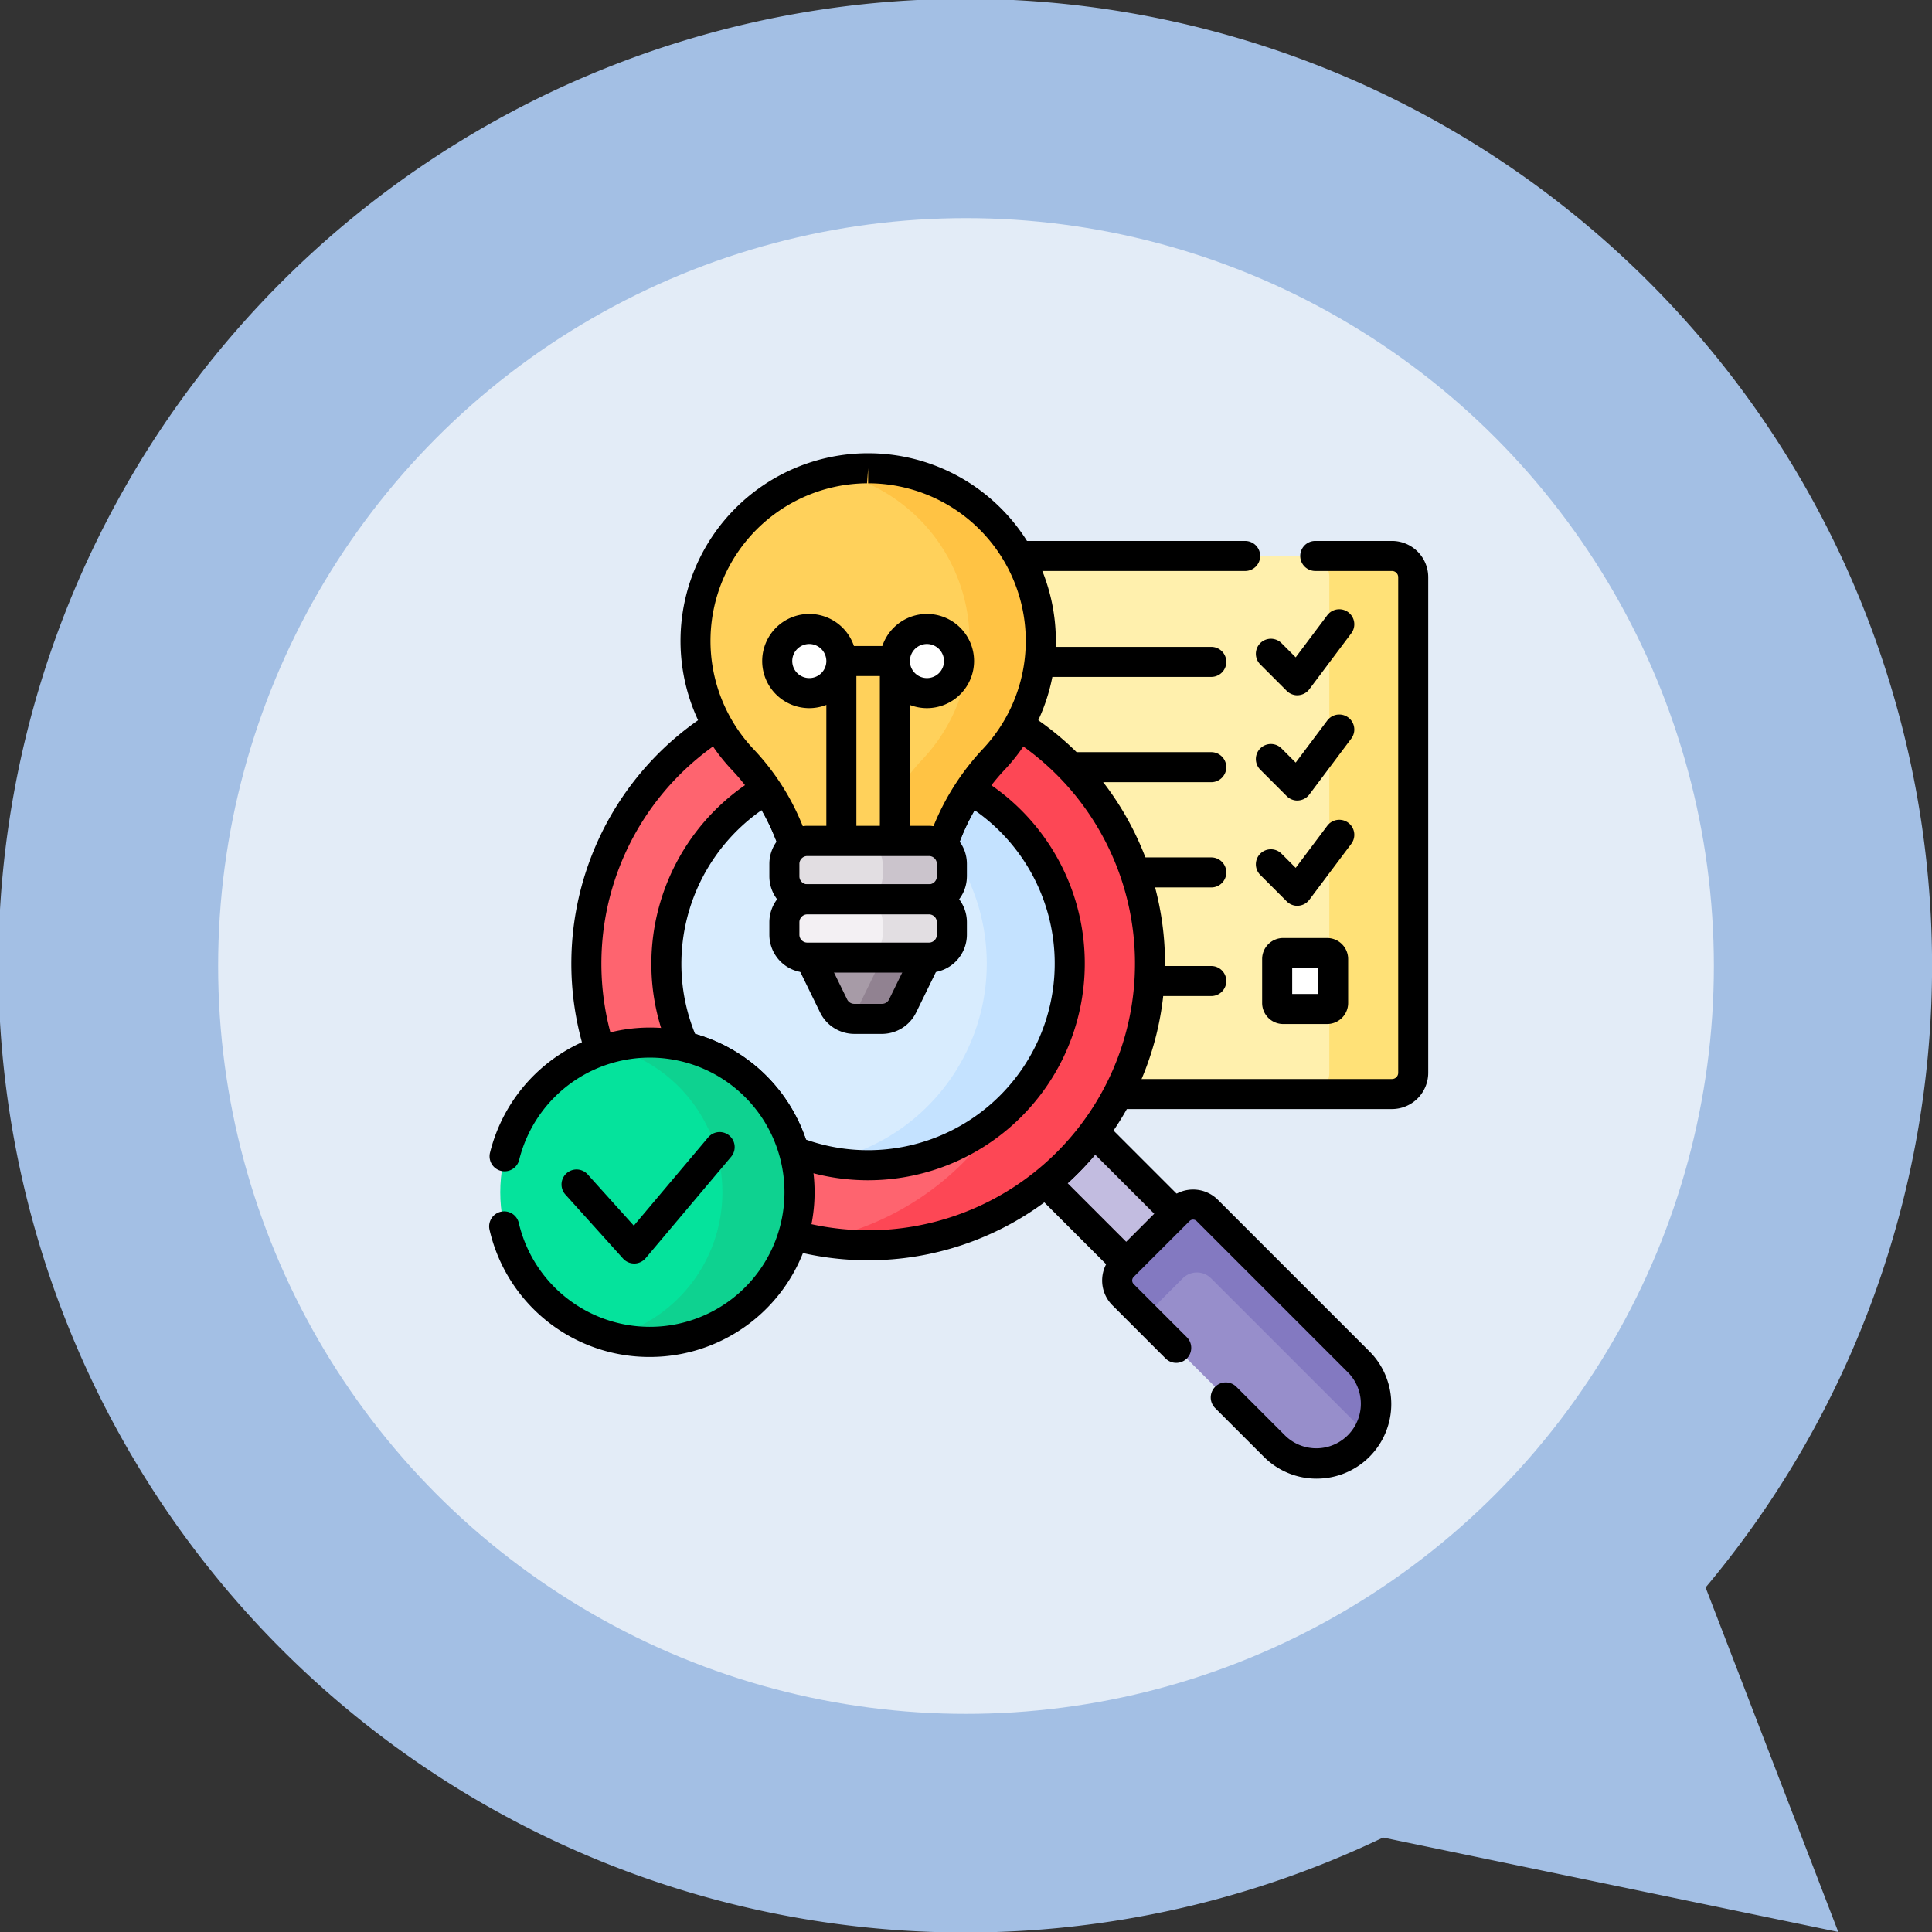 <svg xmlns="http://www.w3.org/2000/svg" width="124.001" height="124" viewBox="0 0 124.001 124">
  <rect x="0" y="0" width="124.001" height="124" fill="#333333" stroke="none"/>
  <g id="Grupo_1013405" data-name="Grupo 1013405" transform="translate(-385 -2058)">
    <g id="Grupo_159182" data-name="Grupo 159182" transform="translate(0.001)">
      <path id="Unión_12" data-name="Unión 12" d="M8464.769,11817.939a62.055,62.055,0,1,1,20.7-16.051l8.516,22.111Z" transform="translate(-7991 -9642)" fill="#a3bfe4"/>
      <circle id="Elipse_4842" data-name="Elipse 4842" cx="48" cy="48" r="48" transform="translate(399 2072)" fill="#e3ecf7"/>
    </g>
    <g id="problema_2_" data-name="problema (2)" transform="translate(416.973 2087.091)">
      <g id="Grupo_1071454" data-name="Grupo 1071454" transform="translate(32.43 5.629)">
        <path id="Trazado_608830" data-name="Trazado 608830" d="M308.743,51.29H284.614a10.93,10.93,0,0,1,.061,10.806l-.06.106.1.065A17.948,17.948,0,0,1,291,85.823h17.745a1.363,1.363,0,0,0,1.363-1.363V52.653A1.363,1.363,0,0,0,308.743,51.29Z" transform="translate(-283.805 -50.326)" fill="#fff0ad"/>
        <path id="Trazado_608831" data-name="Trazado 608831" d="M435.8,51.29h-5.386a1.363,1.363,0,0,1,1.363,1.363V84.461a1.363,1.363,0,0,1-1.363,1.363H435.8a1.363,1.363,0,0,0,1.363-1.363V52.653A1.363,1.363,0,0,0,435.8,51.29Z" transform="translate(-410.86 -50.326)" fill="#ffe177"/>
        <path id="Trazado_608832" data-name="Trazado 608832" d="M346.518,80.252H328.925a.964.964,0,0,1,0-1.928h17.593a.4.4,0,0,0,.4-.4V46.117a.4.4,0,0,0-.4-.4h-4.924a.964.964,0,0,1,0-1.928h4.924a2.329,2.329,0,0,1,2.327,2.327V77.925A2.329,2.329,0,0,1,346.518,80.252Z" transform="translate(-321.58 -43.79)"/>
        <path id="Línea_139" data-name="Línea 139" d="M8.015-5.572H-6.536A.964.964,0,0,1-7.5-6.536.964.964,0,0,1-6.536-7.5H8.015a.964.964,0,0,1,.964.964A.964.964,0,0,1,8.015-5.572Z" transform="translate(7.5 7.5)"/>
        <g id="Grupo_1071453" data-name="Grupo 1071453" transform="translate(1.685 4.386)">
          <path id="Trazado_608833" data-name="Trazado 608833" d="M418.2,253.128h-2.82a.386.386,0,0,1-.386-.386v-2.82a.386.386,0,0,1,.386-.386h2.82a.386.386,0,0,1,.386.386v2.82A.386.386,0,0,1,418.2,253.128Z" transform="translate(-399.112 -227.474)" fill="#fff"/>
          <path id="Trazado_608833_-_Contorno" data-name="Trazado 608833 - Contorno" d="M411.666,247.556h-2.82a1.351,1.351,0,0,1-1.35-1.35v-2.82a1.351,1.351,0,0,1,1.35-1.35h2.82a1.351,1.351,0,0,1,1.35,1.35v2.82A1.351,1.351,0,0,1,411.666,247.556Zm-2.241-1.928h1.663v-1.663h-1.663Z" transform="translate(-392.576 -220.938)"/>
          <g id="Grupo_1071444" data-name="Grupo 1071444" transform="translate(14.522)">
            <g id="Grupo_1071443" data-name="Grupo 1071443">
              <g id="Grupo_1071442" data-name="Grupo 1071442">
                <path id="Trazado_608834" data-name="Trazado 608834" d="M407.053,83.429a.964.964,0,0,1-.682-.282l-1.7-1.7a.964.964,0,0,1,1.363-1.364l.91.91,2.026-2.7a.964.964,0,1,1,1.543,1.157l-2.693,3.591a.964.964,0,0,1-.7.383Z" transform="translate(-404.393 -77.91)"/>
              </g>
            </g>
          </g>
          <g id="Grupo_1071446" data-name="Grupo 1071446" transform="translate(14.522 6.756)">
            <g id="Grupo_1071445" data-name="Grupo 1071445">
              <path id="Trazado_608835" data-name="Trazado 608835" d="M407.053,135.986a.964.964,0,0,1-.682-.282l-1.7-1.7a.964.964,0,0,1,1.363-1.364l.91.91,2.026-2.7a.964.964,0,1,1,1.543,1.157l-2.693,3.591a.964.964,0,0,1-.7.383Z" transform="translate(-404.393 -130.467)"/>
            </g>
          </g>
          <g id="Grupo_1071449" data-name="Grupo 1071449" transform="translate(14.522 13.513)">
            <g id="Grupo_1071448" data-name="Grupo 1071448">
              <g id="Grupo_1071447" data-name="Grupo 1071447">
                <path id="Trazado_608836" data-name="Trazado 608836" d="M407.053,188.542a.964.964,0,0,1-.682-.282l-1.7-1.7a.964.964,0,1,1,1.363-1.364l.91.91,2.026-2.7a.964.964,0,1,1,1.543,1.157l-2.693,3.591a.964.964,0,0,1-.7.383Z" transform="translate(-404.393 -183.023)"/>
              </g>
            </g>
          </g>
          <path id="Línea_140" data-name="Línea 140" d="M4.155-5.572H-6.536A.964.964,0,0,1-7.5-6.536.964.964,0,0,1-6.536-7.5H4.155a.964.964,0,0,1,.964.964A.964.964,0,0,1,4.155-5.572Z" transform="translate(7.5 9.912)"/>
          <path id="Línea_141" data-name="Línea 141" d="M2.6-5.572H-6.536A.964.964,0,0,1-7.5-6.536.964.964,0,0,1-6.536-7.5H2.6a.964.964,0,0,1,.964.964A.964.964,0,0,1,2.6-5.572Z" transform="translate(9.054 16.669)"/>
          <path id="Línea_142" data-name="Línea 142" d="M-2.026-5.572H-6.536A.964.964,0,0,1-7.5-6.536.964.964,0,0,1-6.536-7.5h4.509a.964.964,0,0,1,.964.964A.964.964,0,0,1-2.026-5.572Z" transform="translate(13.682 23.425)"/>
          <g id="Grupo_1071452" data-name="Grupo 1071452" transform="translate(7.081 22.895)">
            <g id="Grupo_1071451" data-name="Grupo 1071451">
              <g id="Grupo_1071450" data-name="Grupo 1071450">
                <path id="Línea_143" data-name="Línea 143" d="M-2.926-5.572h-3.61A.964.964,0,0,1-7.5-6.536.964.964,0,0,1-6.536-7.5h3.61a.964.964,0,0,1,.964.964A.964.964,0,0,1-2.926-5.572Z" transform="translate(7.5 7.5)"/>
              </g>
            </g>
          </g>
        </g>
      </g>
      <g id="Grupo_1071457" data-name="Grupo 1071457" transform="translate(4.697 0)">
        <path id="Trazado_608837" data-name="Trazado 608837" d="M307.124,343.607l-5.432-5.432a18.115,18.115,0,0,1-3.1,3.227l5.371,5.371Z" transform="translate(-268.25 -294.701)" fill="#c2bce0"/>
        <path id="Trazado_608838" data-name="Trazado 608838" d="M297.992,341.771a.964.964,0,0,1-.682-.282l-5.183-5.183a.964.964,0,0,1,.074-1.43,17.237,17.237,0,0,0,2.939-3.055.964.964,0,0,1,1.454-.1l5.244,5.244a.964.964,0,0,1,0,1.364l-3.165,3.165A.964.964,0,0,1,297.992,341.771Zm-3.765-6.093,3.765,3.765,1.8-1.8-3.8-3.8A19.18,19.18,0,0,1,294.226,335.678Z" transform="translate(-262.373 -288.827)"/>
        <path id="Trazado_608839" data-name="Trazado 608839" d="M350.592,390.659h0a3.823,3.823,0,0,1-5.406,0l-9.726-9.726a1.286,1.286,0,0,1,0-1.818l3.588-3.588a1.286,1.286,0,0,1,1.818,0l9.726,9.726A3.823,3.823,0,0,1,350.592,390.659Z" transform="translate(-300.053 -326.923)" fill="#978ecb"/>
        <path id="Trazado_608840" data-name="Trazado 608840" d="M336.851,382.324l2.445-2.445a1.286,1.286,0,0,1,1.818,0l10.05,10.05a3.824,3.824,0,0,0-.572-4.675l-9.726-9.726a1.286,1.286,0,0,0-1.818,0l-3.588,3.588a1.286,1.286,0,0,0,0,1.818Z" transform="translate(-300.054 -326.923)" fill="#8379c1"/>
        <path id="Trazado_608841" data-name="Trazado 608841" d="M341.36,386.2a4.772,4.772,0,0,1-3.385-1.4l-3.13-3.13a.964.964,0,0,1,1.364-1.364l3.13,3.13a2.859,2.859,0,0,0,4.043-4.043l-9.726-9.726a.321.321,0,0,0-.454,0l-3.588,3.588a.322.322,0,0,0,0,.454l3.414,3.414a.964.964,0,1,1-1.363,1.364l-3.414-3.414a2.252,2.252,0,0,1,0-3.182l3.588-3.588a2.25,2.25,0,0,1,3.182,0l9.726,9.726a4.785,4.785,0,0,1-3.385,8.17Z" transform="translate(-293.524 -320.387)"/>
        <path id="Trazado_608842" data-name="Trazado 608842" d="M97.734,135.307a10.979,10.979,0,0,1-1.56,2.132,15.142,15.142,0,0,0-3.031,4.729l-.331.827a1.452,1.452,0,0,0-.731-.2h-7.81a1.451,1.451,0,0,0-.731.2l-.309-.772a14.73,14.73,0,0,0-2.991-4.718,10.976,10.976,0,0,1-1.621-2.2,18.105,18.105,0,0,0-7.6,21.1,9.475,9.475,0,0,1,12.227,11.661,18.088,18.088,0,0,0,14.483-32.76Z" transform="translate(-69.128 -117.913)" fill="#fe646f"/>
        <path id="Trazado_608843" data-name="Trazado 608843" d="M197.743,135.835a11.111,11.111,0,0,1-1.574,2.152,15.748,15.748,0,0,0-1.1,1.313,18.146,18.146,0,0,1,1.575,2.115,12.943,12.943,0,0,1,0,19.409,18.1,18.1,0,0,1-11.915,8.071,18.087,18.087,0,0,0,13.014-33.061Z" transform="translate(-169.028 -118.373)" fill="#fd4755"/>
        <path id="Trazado_608844" data-name="Trazado 608844" d="M171.7,163.634a19.094,19.094,0,0,1-5.055-.68.964.964,0,0,1,.511-1.859,17.123,17.123,0,0,0,13.694-30.982.964.964,0,1,1,1.032-1.629,19.05,19.05,0,0,1-10.182,35.15Z" transform="translate(-152.646 -111.836)"/>
        <path id="Trazado_608845" data-name="Trazado 608845" d="M64.446,151.167a.965.965,0,0,1-.916-.665,19.067,19.067,0,0,1,7.928-22.021.964.964,0,1,1,1.032,1.629A17.139,17.139,0,0,0,65.362,149.9a.965.965,0,0,1-.917,1.264Z" transform="translate(-62.59 -111.834)"/>
        <path id="Trazado_608846" data-name="Trazado 608846" d="M129.438,167.275a14.781,14.781,0,0,0-1.455,2.75l-.331.827a1.452,1.452,0,0,0-.731-.2h-7.81a1.451,1.451,0,0,0-.731.2l-.309-.772a15.328,15.328,0,0,0-1.472-2.806A12.954,12.954,0,0,0,111.287,184a9.512,9.512,0,0,1,6.81,6.495,12.948,12.948,0,0,0,11.342-23.219Z" transform="translate(-103.967 -145.769)" fill="#d8ecfe"/>
        <path id="Trazado_608847" data-name="Trazado 608847" d="M199.238,167.8a14.671,14.671,0,0,0-1.448,2.732l-.2.5a12.944,12.944,0,0,1-7.551,20.617,12.947,12.947,0,0,0,9.2-23.847Z" transform="translate(-173.656 -146.229)" fill="#c4e2ff"/>
        <path id="Trazado_608848" data-name="Trazado 608848" d="M109.948,160.28a.964.964,0,0,1,.8.43,16.227,16.227,0,0,1,1.558,2.965l.025.063a2.321,2.321,0,0,1,.239-.012h7.81a2.32,2.32,0,0,1,.239.012l.047-.117a15.67,15.67,0,0,1,1.542-2.911.964.964,0,0,1,1.288-.294,13.912,13.912,0,0,1-12.144,24.944.964.964,0,0,1-.572-.631,8.639,8.639,0,0,0-6.325-6.033.964.964,0,0,1-.658-.541,13.8,13.8,0,0,1-1.232-5.73,13.971,13.971,0,0,1,6.893-12.012A.96.96,0,0,1,109.948,160.28Zm1.833,5.635a.964.964,0,0,1-.9-.606l-.367-.918a14.343,14.343,0,0,0-.875-1.808,12.039,12.039,0,0,0-5.147,9.841,11.891,11.891,0,0,0,.881,4.518,10.571,10.571,0,0,1,7.113,6.783,11.983,11.983,0,0,0,10.822-21.142,13.576,13.576,0,0,0-.854,1.753l-.389.972a.964.964,0,0,1-1.466.419.367.367,0,0,0-.221-.074h-7.81a.367.367,0,0,0-.221.074A.964.964,0,0,1,111.78,165.915Z" transform="translate(-97.429 -139.675)"/>
        <g id="Grupo_1071456" data-name="Grupo 1071456" transform="translate(7.004 0)">
          <path id="Trazado_608849" data-name="Trazado 608849" d="M135.574,7.5a11.08,11.08,0,0,0-7.949,18.717,14.666,14.666,0,0,1,2.965,4.677l.367.918a1.333,1.333,0,0,1,.792-.261h7.81a1.332,1.332,0,0,1,.792.261l.389-.972a15.064,15.064,0,0,1,3.006-4.689A11.08,11.08,0,0,0,135.574,7.5Z" transform="translate(-123.608 -6.536)" fill="#ffd15b"/>
          <path id="Trazado_608850" data-name="Trazado 608850" d="M195.222,7.5a11.011,11.011,0,0,0-2.2.237,11.081,11.081,0,0,1,5.8,18.413,15.059,15.059,0,0,0-3.006,4.689l-.284.711h3.674a1.332,1.332,0,0,1,.792.261l.389-.972a15.064,15.064,0,0,1,3.006-4.689A11.08,11.08,0,0,0,195.222,7.5Z" transform="translate(-183.257 -6.536)" fill="#ffc344"/>
          <path id="Trazado_608851" data-name="Trazado 608851" d="M129.117,0a12.045,12.045,0,0,1,8.8,20.273,14.054,14.054,0,0,0-2.815,4.388l-.339.848a.964.964,0,0,1-1.448.432.5.5,0,0,0-.289-.092h-7.81a.5.5,0,0,0-.289.092.964.964,0,0,1-1.448-.432l-.318-.794a13.645,13.645,0,0,0-2.768-4.37A12.044,12.044,0,0,1,129.031,0Zm4.194,23.938a15.976,15.976,0,0,1,3.194-4.983,10.116,10.116,0,0,0-7.388-17.027V.964l-.073.964a10.116,10.116,0,0,0-7.258,17.088,15.548,15.548,0,0,1,3.137,4.922,2.451,2.451,0,0,1,.289-.017h7.81A2.45,2.45,0,0,1,133.311,23.938Z" transform="translate(-117.072 0)"/>
          <path id="Rectángulo_377351" data-name="Rectángulo 377351" d="M-6.536-7.5H-3.1a.964.964,0,0,1,.964.964V5.142a.964.964,0,0,1-.964.964H-6.536A.964.964,0,0,1-7.5,5.142V-6.536A.964.964,0,0,1-6.536-7.5Zm2.471,1.928H-5.572v9.75h1.507Z" transform="translate(16.863 19.872)"/>
          <path id="Trazado_608852" data-name="Trazado 608852" d="M181.648,251.585l1.532,3.136a1.47,1.47,0,0,0,1.321.825h1.782a1.47,1.47,0,0,0,1.321-.825l1.532-3.136Z" transform="translate(-173.347 -219.243)" fill="#a79ba7"/>
          <path id="Trazado_608853" data-name="Trazado 608853" d="M202.167,251.585l-1.532,3.136a1.47,1.47,0,0,1-.806.731,1.467,1.467,0,0,0,.516.094h1.781a1.47,1.47,0,0,0,1.321-.825l1.532-3.136Z" transform="translate(-189.19 -219.243)" fill="#918291"/>
          <path id="Trazado_608854" data-name="Trazado 608854" d="M175.112,244.085H182.6a.964.964,0,0,1,.866,1.387l-1.532,3.136a2.45,2.45,0,0,1-2.187,1.366h-1.782a2.45,2.45,0,0,1-2.187-1.366l-1.532-3.136a.964.964,0,0,1,.866-1.387Zm5.943,1.928h-4.4l.854,1.749a.509.509,0,0,0,.455.284h1.782a.509.509,0,0,0,.455-.284Z" transform="translate(-166.811 -212.707)"/>
          <path id="Trazado_608855" data-name="Trazado 608855" d="M178.237,193.58h-7.81a1.47,1.47,0,0,0-1.47,1.47v.8a1.47,1.47,0,0,0,1.47,1.47h7.81a1.47,1.47,0,0,0,1.47-1.47v-.8A1.47,1.47,0,0,0,178.237,193.58Z" transform="translate(-162.287 -168.694)" fill="#e2dee2"/>
          <path id="Trazado_608856" data-name="Trazado 608856" d="M211.019,193.58h-4.444a1.47,1.47,0,0,1,1.47,1.47v.8a1.47,1.47,0,0,1-1.47,1.47h4.444a1.47,1.47,0,0,0,1.47-1.47v-.8A1.47,1.47,0,0,0,211.019,193.58Z" transform="translate(-195.069 -168.694)" fill="#cbc4cc"/>
          <path id="Trazado_608857" data-name="Trazado 608857" d="M163.891,186.08h7.81a2.437,2.437,0,0,1,2.434,2.434v.8a2.437,2.437,0,0,1-2.434,2.434h-7.81a2.437,2.437,0,0,1-2.434-2.434v-.8A2.437,2.437,0,0,1,163.891,186.08Zm7.81,3.743a.507.507,0,0,0,.506-.506v-.8a.507.507,0,0,0-.506-.506h-7.81a.507.507,0,0,0-.506.506v.8a.507.507,0,0,0,.506.506Z" transform="translate(-155.751 -162.159)"/>
          <path id="Trazado_608858" data-name="Trazado 608858" d="M178.237,222.7h-7.81a1.47,1.47,0,0,0-1.47,1.47v.8a1.47,1.47,0,0,0,1.47,1.47h7.81a1.47,1.47,0,0,0,1.47-1.47v-.8A1.47,1.47,0,0,0,178.237,222.7Z" transform="translate(-162.287 -194.071)" fill="#f3f0f3"/>
          <path id="Trazado_608859" data-name="Trazado 608859" d="M211.019,222.7h-4.444a1.47,1.47,0,0,1,1.47,1.47v.8a1.47,1.47,0,0,1-1.47,1.47h4.444a1.47,1.47,0,0,0,1.47-1.47v-.8A1.47,1.47,0,0,0,211.019,222.7Z" transform="translate(-195.069 -194.071)" fill="#e2dee2"/>
          <path id="Trazado_608860" data-name="Trazado 608860" d="M163.891,215.2h7.81a2.437,2.437,0,0,1,2.434,2.434v.8a2.437,2.437,0,0,1-2.434,2.434h-7.81a2.437,2.437,0,0,1-2.434-2.434v-.8A2.437,2.437,0,0,1,163.891,215.2Zm7.81,3.743a.507.507,0,0,0,.506-.506v-.8a.507.507,0,0,0-.506-.506h-7.81a.507.507,0,0,0-.506.506v.8a.507.507,0,0,0,.506.506Z" transform="translate(-155.751 -187.535)"/>
          <g id="Grupo_1071455" data-name="Grupo 1071455" transform="translate(5.246 10.314)">
            <path id="Trazado_608861" data-name="Trazado 608861" d="M167.441,91.845a2.058,2.058,0,1,1,2.058-2.058A2.061,2.061,0,0,1,167.441,91.845Z" transform="translate(-164.419 -86.764)" fill="#fff"/>
            <path id="Trazado_608861_-_Contorno" data-name="Trazado 608861 - Contorno" d="M160.906,86.273a3.023,3.023,0,1,1,3.023-3.023A3.026,3.026,0,0,1,160.906,86.273Zm0-4.117A1.094,1.094,0,1,0,162,83.251,1.1,1.1,0,0,0,160.906,82.156Z" transform="translate(-157.883 -80.228)"/>
            <path id="Trazado_608862" data-name="Trazado 608862" d="M226.188,91.845a2.058,2.058,0,1,1,2.058-2.058A2.061,2.061,0,0,1,226.188,91.845Z" transform="translate(-215.614 -86.764)" fill="#fff"/>
            <path id="Trazado_608862_-_Contorno" data-name="Trazado 608862 - Contorno" d="M219.653,86.273a3.023,3.023,0,1,1,3.023-3.023A3.026,3.026,0,0,1,219.653,86.273Zm0-4.117a1.094,1.094,0,1,0,1.094,1.094A1.1,1.1,0,0,0,219.653,82.156Z" transform="translate(-209.078 -80.228)"/>
          </g>
        </g>
      </g>
      <g id="Grupo_1071458" data-name="Grupo 1071458" transform="translate(-3.844 33.845)">
        <circle id="Elipse_4843" data-name="Elipse 4843" cx="9.607" cy="9.607" r="9.607" transform="translate(0 13.586) rotate(-45)" fill="#05e39c"/>
        <path id="Trazado_608863" data-name="Trazado 608863" d="M85.042,294.229a9.615,9.615,0,0,0-2.479.324,9.608,9.608,0,0,1,0,18.565,9.607,9.607,0,1,0,2.479-18.889Z" transform="translate(-71.455 -290.25)" fill="#0ed290"/>
        <path id="Trazado_608864" data-name="Trazado 608864" d="M31.9,307.871a10.522,10.522,0,0,1-10.292-8.161.964.964,0,1,1,1.878-.438,8.64,8.64,0,1,0,.024-4.049.964.964,0,1,1-1.872-.462A10.571,10.571,0,1,1,31.9,307.871Z" transform="translate(-18.317 -283.714)"/>
        <path id="Trazado_608865" data-name="Trazado 608865" d="M62.369,347.337a.964.964,0,0,1-.716-.319l-3.7-4.108a.964.964,0,0,1,1.433-1.29l2.958,3.286,4.773-5.664a.964.964,0,1,1,1.474,1.243l-5.487,6.51a.964.964,0,0,1-.721.343Z" transform="translate(-49.794 -329.177)"/>
      </g>
    </g>
  </g>
</svg>

